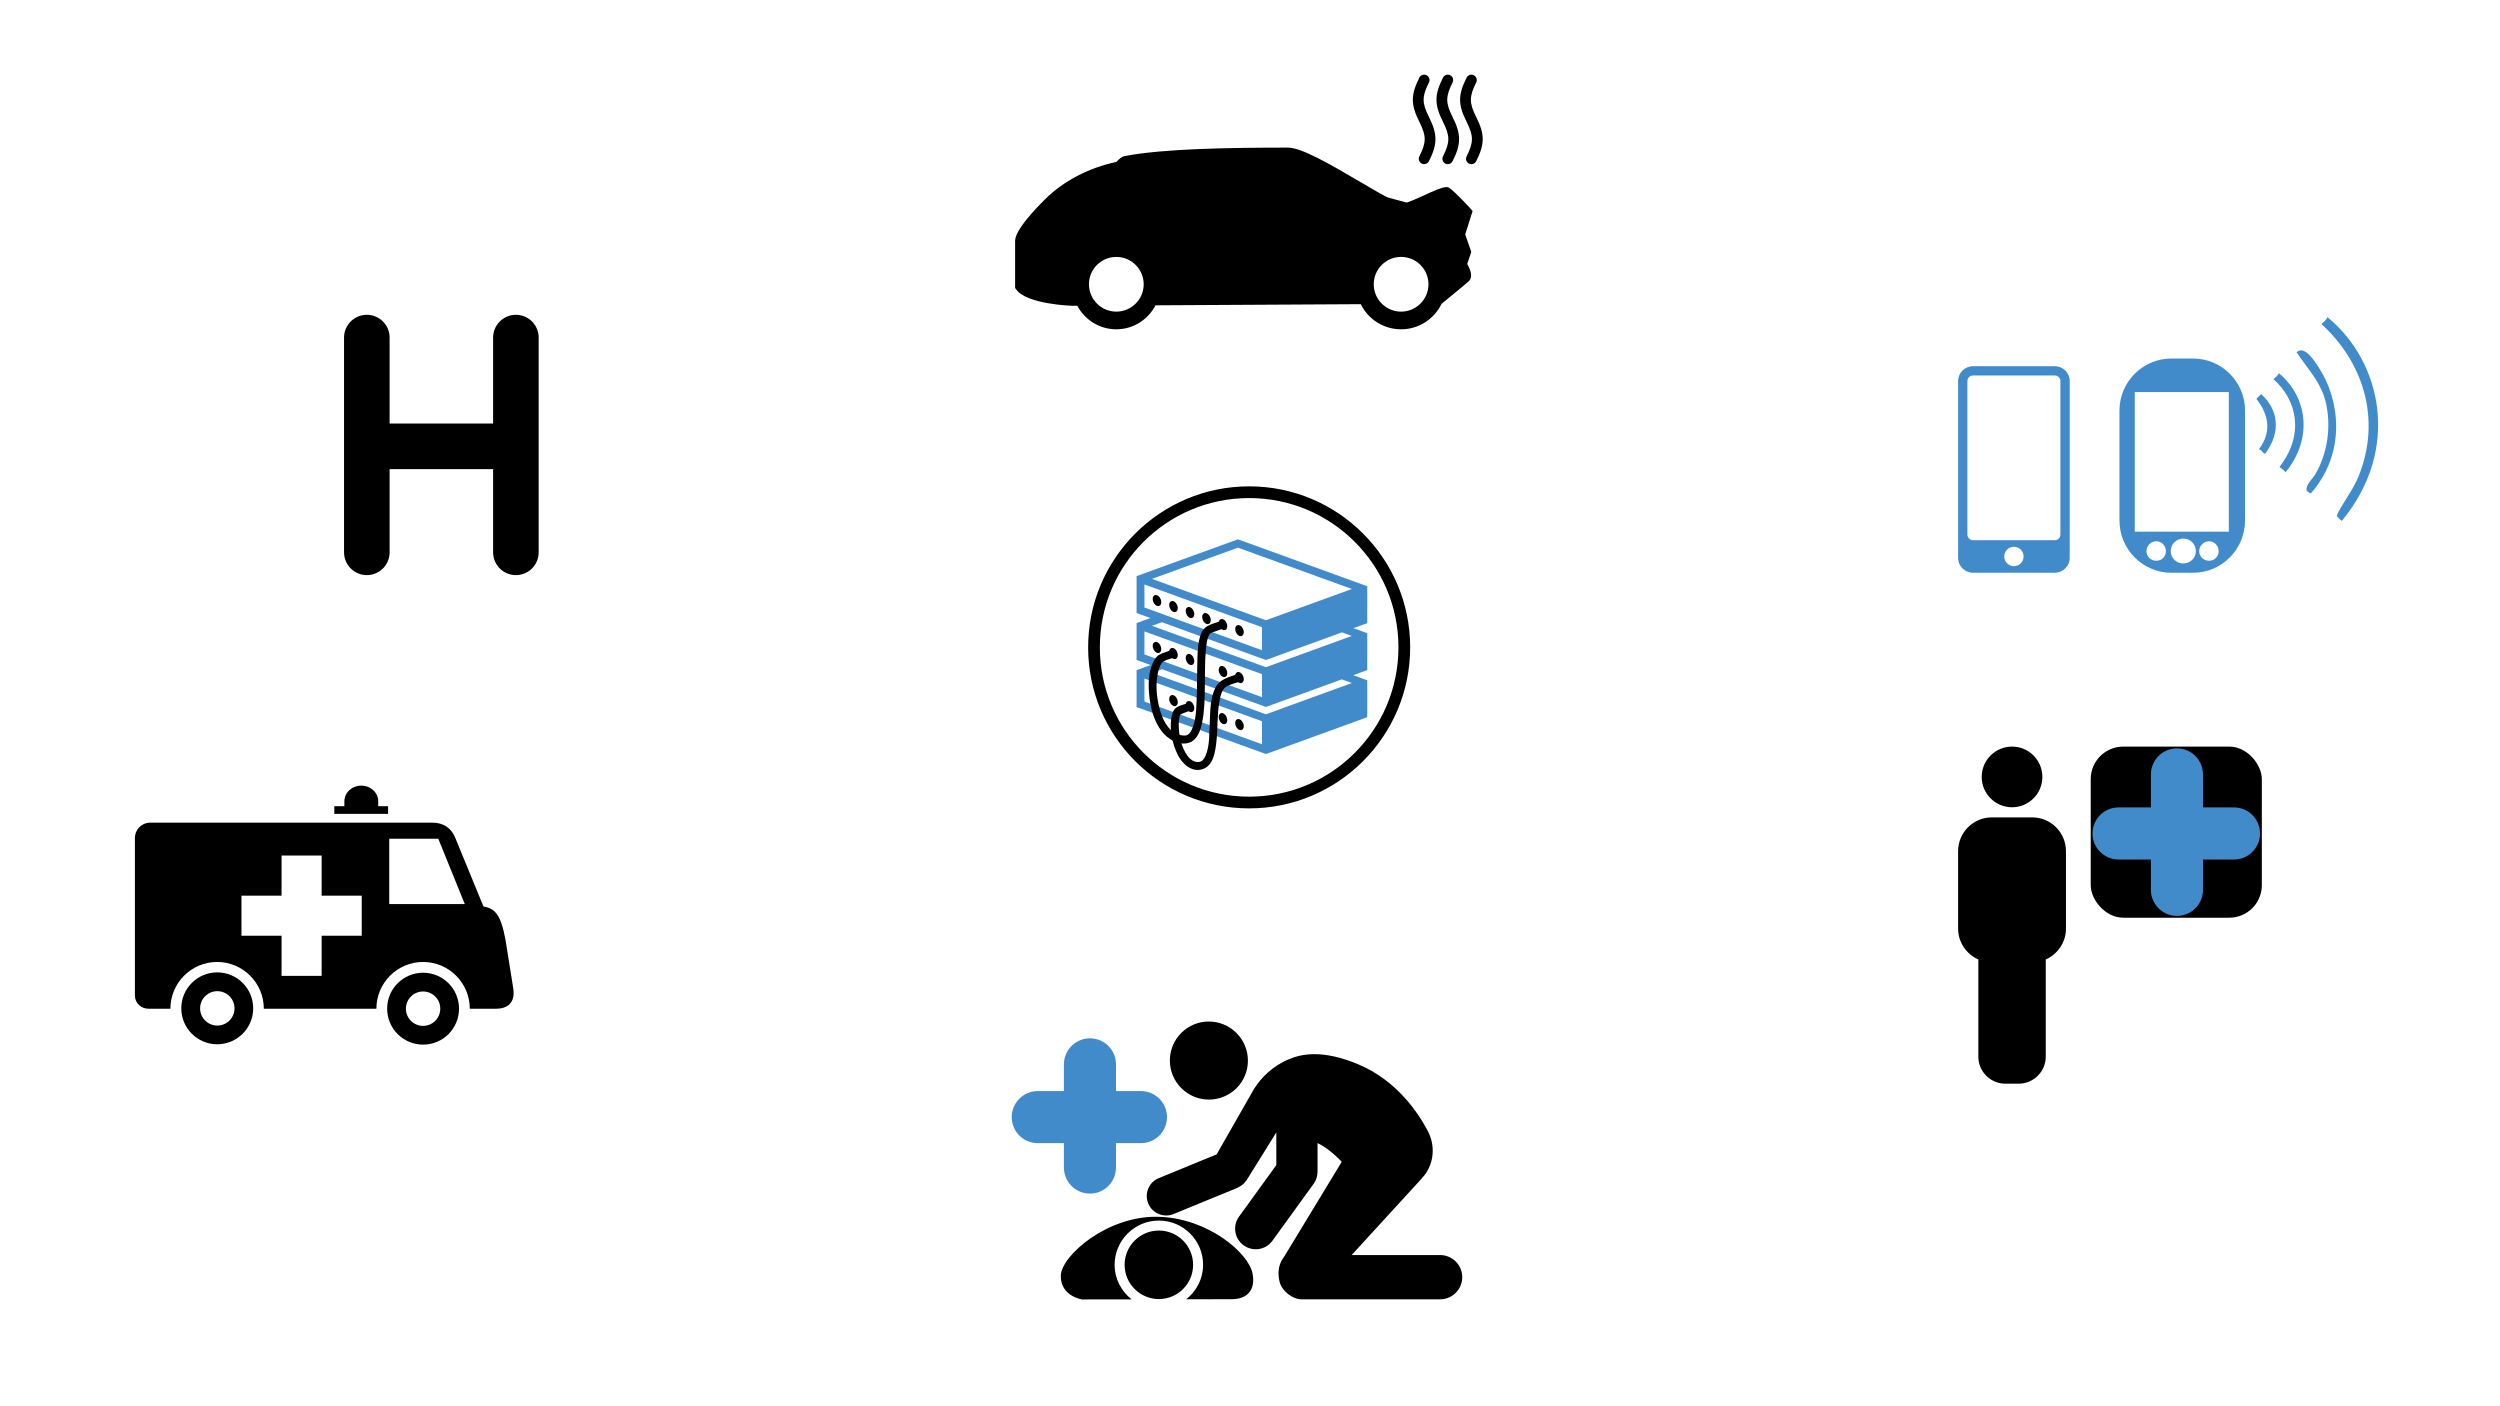 <?xml version="1.0"?>
<svg width="1920" height="1080" xmlns="http://www.w3.org/2000/svg" xmlns:xlink="http://www.w3.org/1999/xlink">
 <g display="inline">
  <title>Layer 1</title>
  <g id="svg_8">
   <path fill="#000000" d="m1129.938,193.447l-4.64,-13.403l5.67,-18.044c0,0 -14.43,-15.982 -18.561,-18.044s-20.621,7.732 -31.973,11.647c-5.67,-1.489 -10.559,-2.776 -14.027,-3.77c-2.308,-0.659 -11.991,-6.376 -20.538,-11.42c-25.971,-15.319 -46.625,-27.039 -56.607,-27.039c-45.194,0 -95.428,0.771 -125.367,6.467c-2.491,0.47 -4.227,2.223 -5.625,3.625c-0.277,0.277 -0.652,0.661 -0.924,0.9c-21.331,4.558 -40.769,14.745 -54.792,28.73c-22.943,22.948 -22.943,29.836 -22.943,32.434l0,35.654l0.973,1.32c8.294,11.223 42.303,12.336 42.637,12.336c0.247,0 1.687,-0.004 4.154,-0.015c5.688,10.739 16.971,18.08 29.946,18.08c13.107,0 24.479,-7.49 30.108,-18.415c30.887,-0.173 69.362,-0.395 107.261,-0.601c17.253,-0.091 34.287,-0.194 50.374,-0.281c5.646,11.42 17.401,19.306 30.979,19.306c13.708,0 25.557,-8.046 31.144,-19.652c0,0 19.911,-16.163 21.213,-17.64c2.77,-3.171 1.03,-8.248 -1.551,-12.889l3.09,-9.283l0,0l0,-0.001l0,0l0,0l0,0l0,0zm-53.896,45.888c-11.589,0 -21.011,-9.424 -21.011,-21.014s9.422,-21.009 21.011,-21.009c11.589,0 21.023,9.42 21.023,21.009c-0.012,11.59 -9.446,21.014 -21.023,21.014zm-218.705,0c-11.594,0 -21.017,-9.424 -21.017,-21.014s9.424,-21.009 21.017,-21.009c11.585,0 21.018,9.42 21.018,21.009c-0.008,11.59 -9.433,21.014 -21.018,21.014z" id="svg_1"/>
   <g id="svg_2">
    <path fill="#000000" d="m1093.739,126.085c-0.615,0 -1.243,-0.141 -1.835,-0.433c-2.036,-1.019 -2.865,-3.498 -1.847,-5.535c5.469,-10.921 5.469,-15.64 0,-26.556c-6.653,-13.318 -6.653,-20.614 0,-33.935c1.018,-2.037 3.504,-2.866 5.54,-1.848c2.036,1.019 2.865,3.498 1.847,5.53c-5.457,10.921 -5.457,15.64 0,26.557c6.653,13.317 6.653,20.614 0,33.934c-0.734,1.453 -2.19,2.286 -3.705,2.286l0,0l0,0z" id="svg_3"/>
   </g>
   <g id="svg_4">
    <path fill="#000000" d="m1111.886,126.085c-0.616,0 -1.243,-0.141 -1.835,-0.433c-2.036,-1.019 -2.865,-3.498 -1.847,-5.535c5.469,-10.921 5.469,-15.64 0,-26.556c-6.653,-13.318 -6.653,-20.614 0,-33.935c1.03,-2.037 3.492,-2.866 5.54,-1.843c2.036,1.018 2.865,3.497 1.847,5.534c-5.469,10.921 -5.469,15.64 0,26.557c6.653,13.317 6.653,20.614 0,33.934c-0.734,1.444 -2.19,2.278 -3.705,2.278l0,0z" id="svg_5"/>
   </g>
   <g id="svg_6">
    <path fill="#000000" d="m1130.044,126.085c-0.627,0 -1.255,-0.141 -1.847,-0.433c-2.036,-1.019 -2.865,-3.498 -1.847,-5.531c5.457,-10.921 5.457,-15.64 0,-26.557c-6.653,-13.317 -6.653,-20.614 0,-33.935c1.018,-2.037 3.504,-2.866 5.54,-1.843c2.036,1.019 2.865,3.498 1.847,5.535c-5.469,10.921 -5.469,15.64 0,26.556c6.653,13.318 6.653,20.614 0,33.935c-0.722,1.435 -2.178,2.273 -3.693,2.273l0,0l0,0l0,0l0,0l0,0l0,0z" id="svg_7"/>
   </g>
  </g>
  <g id="svg_31">
   <g id="svg_17">
    <path fill-rule="evenodd" clip-rule="evenodd" fill="#428bca" d="m1667.572,275.339l16.793,0c21.866,0 39.808,17.953 39.808,39.803l0,84.676c0,22.112 -17.942,40.052 -39.808,40.052l-16.793,0c-21.866,0 -39.817,-17.94 -39.817,-40.052l0,-84.676c0,-21.849 17.951,-39.803 39.817,-39.803l0,0zm-11.503,140.368c-4.151,0 -7.605,3.443 -7.605,7.591c0,4.139 3.454,7.363 7.605,7.363c4.142,0 7.352,-3.224 7.352,-7.363c0,-4.148 -3.21,-7.591 -7.352,-7.591l0,0zm20.709,-2.07c-5.29,0 -9.667,4.139 -9.667,9.661c0,5.298 4.377,9.437 9.667,9.437s9.658,-4.139 9.658,-9.437c0,-5.526 -4.368,-9.661 -9.658,-9.661l0,0zm19.777,2.07c-4.133,0 -7.587,3.443 -7.587,7.591c0,4.139 3.455,7.363 7.587,7.363c4.142,0 7.37,-3.224 7.37,-7.363c0,-4.148 -3.228,-7.591 -7.37,-7.591l0,0zm-57.062,-114.59l0,107.222l72.264,0l0,-107.222l-72.264,0z" id="svg_25"/>
    <path fill-rule="evenodd" clip-rule="evenodd" fill="#428bca" d="m1798.507,400.046c-1.619,-1.139 -2.776,-2.512 -3.916,-3.9c2.993,-7.825 12.416,-19.327 16.793,-30.385c17.96,-44.4 2.993,-88.343 -28.54,-116.878c1.628,-1.611 3.454,-2.537 4.612,-5.298c41.662,33.833 56.61,101.49 11.051,156.461z" id="svg_26"/>
    <path fill-rule="evenodd" clip-rule="evenodd" fill="#428bca" d="m1774.796,378.883c-1.836,-0.458 -2.984,-1.597 -3.454,-2.532c-0.235,-4.83 4.838,-8.511 7.144,-12.651c10.816,-19.098 11.955,-41.892 6.448,-59.145c-4.368,-13.109 -13.592,-22.551 -21.17,-34.048c6.204,-5.766 14.261,7.363 17.471,12.413c15.428,23.943 21.179,64.204 -6.439,95.963l0,0z" id="svg_27"/>
    <path fill-rule="evenodd" clip-rule="evenodd" fill="#428bca" d="m1755.245,362.78c-0.922,-1.617 -2.993,-2.746 -4.621,-4.149c19.343,-24.859 13.592,-51.315 -4.594,-67.418c1.393,-1.374 3.002,-2.299 4.151,-4.602c21.631,17.949 26.704,49.703 5.064,76.169z" id="svg_28"/>
    <path fill-rule="evenodd" clip-rule="evenodd" fill="#428bca" d="m1739.6,348.517c-2.541,-0.93 -1.854,-2.765 -4.838,-3.443c11.259,-14.511 6.213,-28.54 -1.845,-38.669c1.157,-1.617 2.523,-2.537 3.681,-3.682c12.434,11.049 16.106,28.292 3.002,45.793l0,0z" id="svg_29"/>
   </g>
   <path fill="#428bca" id="svg_18" d="m1578.111,281.24l-62.856,0c-6.313,0 -11.429,5.116 -11.429,11.428l0,135.772c0,6.312 5.116,11.429 11.429,11.429l62.856,0c6.312,0 11.429,-5.117 11.429,-11.429l0,-135.772c0,-6.312 -5.117,-11.428 -11.429,-11.428zm-31.429,153.568c-4.11,0 -7.441,-3.331 -7.441,-7.44c0,-4.11 3.331,-7.441 7.441,-7.441c4.107,0 7.44,3.331 7.44,7.441c0,4.109 -3.331,7.44 -7.44,7.44zm35.714,-24.225c0,2.362 -1.922,4.286 -4.286,4.286l-62.856,0c-2.363,0 -4.286,-1.923 -4.286,-4.286l0,-117.916c0,-2.362 1.922,-4.286 4.286,-4.286l62.856,0c2.363,0 4.286,1.924 4.286,4.286l0,117.916z"/>
  </g>
  <g id="svg_40">
   <line fill="none" stroke-width="35" x1="281.723" y1="259.266" x2="281.723" y2="424.187" id="svg_36" stroke-linejoin="round" stroke-linecap="round" stroke="#000000"/>
   <line fill="none" stroke-width="35" x1="396.202" y1="259.266" x2="396.202" y2="424.187" id="svg_37" stroke-linejoin="round" stroke-linecap="round" stroke="#000000"/>
   <line fill="none" stroke-width="35" x1="383.413" y1="342.773" x2="294.437" y2="342.773" stroke-linejoin="round" stroke-linecap="round" id="svg_38" stroke="#000000"/>
  </g>
  <g id="svg_23">
   <path id="svg_117" d="m961.981,978.139c-2.922,-15.677 -34.009,-42.624 -72.303,-43.648c-39.458,-1.06 -74.708,30.11 -74.98,45.244c-0.272,15.785 16.281,18.236 16.281,18.236c1.203,0 17.831,-0.027 38.087,-0.054c-7.882,-6.226 -13.031,-15.745 -13.031,-26.539c0,-18.746 15.248,-33.98 33.981,-33.98c18.733,0 33.962,15.235 33.962,33.98c0,10.754 -5.12,20.239 -12.946,26.464c19.588,-0.026 35.052,-0.054 35.052,-0.054c10.87,-0.008 18.423,-6.179 15.896,-19.648z"/>
   <path id="svg_118" d="m909.473,837.696c-12.843,-10.49 -14.712,-29.412 -4.246,-42.21c10.428,-12.777 29.349,-14.679 42.192,-4.141c12.796,10.516 14.665,29.398 4.228,42.175c-10.504,12.784 -29.424,14.679 -42.174,4.176z"/>
   <path id="svg_119" d="m1106.004,963.882l-67.943,0l51.155,-55.869c0.291,-0.292 4.707,-5.052 6.323,-7.598c6.37,-10.184 6.144,-22.5 0.723,-32.317c-0.019,-0.027 -0.028,-0.068 -0.038,-0.108c-7.713,-14.455 -24.107,-38.401 -52.902,-50.513c-28.429,-11.956 -44.494,-7.699 -53.297,-4.046c-13.096,5.439 -21.505,14.414 -26.832,22.67c-0.028,0.041 -28.805,50.459 -28.805,50.459l-44.409,18.222c-7.629,3.116 -11.274,11.84 -8.155,19.451c2.367,5.784 7.939,9.268 13.81,9.268c1.879,0 3.805,-0.36 5.656,-1.127l49.163,-20.158c0.235,-0.095 0.423,-0.278 0.648,-0.4c0.883,-0.401 1.691,-0.917 2.471,-1.5c0.404,-0.292 0.799,-0.543 1.174,-0.877c0.761,-0.692 1.4,-1.5 2.029,-2.349c0.207,-0.292 0.489,-0.489 0.676,-0.795l22.773,-36.574l0,25.06l-28.635,39.554c-5.13,7.082 -3.551,16.974 3.532,22.093c2.809,2.03 6.05,3.007 9.273,3.007c4.904,0 9.742,-2.267 12.824,-6.538l31.651,-43.71c1.964,-2.702 3.006,-5.955 3.006,-9.281l0,-22.052c2.039,1.086 4.077,2.227 6.051,3.537c4.387,2.92 8.709,6.925 12.551,10.849l-43.78,72.144c-2.058,3.075 -6.576,8.445 -4.04,19.743c1.644,7.305 10.034,13.748 16.77,13.748l106.575,0c9.386,0 17.005,-7.598 17.005,-17.014c0,-9.37 -7.619,-16.98 -17.005,-16.98z"/>
   <g id="Layer_2">
    <path id="svg_121" d="m916.312,971.377c0,-14.523 -11.772,-26.315 -26.296,-26.315c-14.543,0 -26.315,11.792 -26.315,26.315c0,14.508 11.772,26.302 26.315,26.302c14.524,0 26.296,-11.793 26.296,-26.302z"/>
   </g>
   <g id="svg_19">
    <line fill="none" stroke-width="40" stroke-dasharray="null" stroke-linejoin="round" stroke-linecap="round" x1="837.074" y1="817.426" x2="837.074" y2="896.675" id="svg_20" stroke="#428bca"/>
    <line fill="none" stroke-width="40" stroke-dasharray="null" stroke-linejoin="round" stroke-linecap="round" x1="876.241" y1="857.95" x2="796.991" y2="857.95" id="svg_21" stroke="#428bca"/>
   </g>
  </g>
  <g id="svg_35">
   <path id="svg_30" d="m256.745,625.062l0,-5.916l7.728,0l0,-3.743c0,-6.658 5.817,-12.039 13.013,-12.039c7.184,0 12.996,5.384 12.996,12.039l0,3.743l7.563,0l0,5.916l-41.3,0z"/>
   <path fill="black" id="svg_32" d="m324.942,747.049c-15.253,0 -27.618,12.362 -27.618,27.612c0,15.253 12.365,27.618 27.618,27.618c15.242,0 27.592,-12.365 27.592,-27.618c0,-15.25 -12.35,-27.612 -27.592,-27.612zm-0.006,40.826c-7.298,0 -13.211,-5.913 -13.211,-13.211c0,-7.298 5.913,-13.202 13.211,-13.202c7.289,0 13.197,5.902 13.197,13.202c0,7.298 -5.908,13.211 -13.197,13.211z"/>
   <path id="svg_33" d="m166.838,746.781c-15.242,0 -27.606,12.374 -27.606,27.618c0,15.253 12.362,27.606 27.606,27.606c15.253,0 27.615,-12.353 27.615,-27.606c0,-15.244 -12.362,-27.618 -27.615,-27.618zm0.061,40.855c-7.295,0 -13.211,-5.907 -13.211,-13.211c0,-7.295 5.916,-13.203 13.211,-13.203s13.208,5.908 13.208,13.203c-0.003,7.304 -5.913,13.211 -13.208,13.211z"/>
   <path id="svg_34" d="m371.286,696.138c8.246,1.606 13.185,5.169 16.908,25.521l5.887,36.737c2.12,11.955 -4.636,16.315 -13.057,16.315l-20.23,0c0,-19.808 -16.047,-35.922 -35.852,-35.922c-19.808,0 -35.873,16.117 -35.873,35.922l-86.458,0c0,-19.808 -16.056,-35.922 -35.864,-35.922c-19.817,0 -35.873,16.117 -35.873,35.922l-16.763,0c-5.902,0 -10.503,-4.468 -10.503,-10.236l0,-120.792c0,-6.582 5.195,-11.87 11.562,-11.87l186.58,0l30.486,0c8.246,0 14.279,4.095 17.26,11.271l21.789,53.054zm-72.356,-52.013l0,50.178l58.022,0l-20.352,-50.178l-37.67,0zm-51.903,43.738l0,-30.788l-30.788,0l0,30.788l-30.794,0l0,30.794l30.794,0l0,30.786l30.788,0l0,-30.786l30.788,0l0,-30.794l-30.788,0z"/>
  </g>
  <g id="svg_24">
   <g id="svg_11">
    <circle fill="#000000" cx="1545.247" cy="596.68" r="23.299" id="svg_9"/>
    <path fill="#000000" d="m1560.781,627.746l-31.066,0c-14.238,0 -25.889,11.65 -25.889,25.888l0,59.542c0,10.56 6.415,19.683 15.533,23.698l0,74.677c0,11.39 9.32,20.71 20.71,20.71l10.355,0c11.391,0 20.712,-9.32 20.712,-20.71l0,-74.677c9.117,-4.018 15.531,-13.138 15.531,-23.698l0,-59.542c0,-14.238 -11.649,-25.888 -25.887,-25.888z" id="svg_10"/>
   </g>
   <g id="svg_22">
    <rect fill="#000000" stroke-width="5" x="1605.668" y="573.381" width="131.419" height="131.419" id="svg_13" stroke-linejoin="round" stroke-linecap="round" rx="25" ry="25"/>
    <g id="svg_16">
     <line fill="none" stroke-width="40" stroke-dasharray="null" stroke-linejoin="round" stroke-linecap="round" x1="1671.89" y1="594.757" x2="1671.89" y2="683.424" id="svg_14" stroke="#428bca"/>
     <line fill="none" stroke-width="40" stroke-dasharray="null" stroke-linejoin="round" stroke-linecap="round" x1="1715.711" y1="640.097" x2="1627.045" y2="640.097" id="svg_15" stroke="#428bca"/>
    </g>
   </g>
  </g>
  <g id="svg_39">
   <path id="svg_1" d="m904.526,539.25c0,2.263 -1.471,3.564 -3.284,2.907c-1.815,-0.661 -3.285,-3.029 -3.285,-5.293s1.47,-3.567 3.285,-2.907c1.813,0.657 3.284,3.029 3.284,5.293l0,0z"/>
   <path id="svg_2" d="m917.196,543.836c0,2.264 -1.47,3.565 -3.285,2.907c-1.815,-0.661 -3.283,-3.029 -3.283,-5.293s1.47,-3.567 3.283,-2.907c1.815,0.657 3.285,3.029 3.285,5.293z"/>
   <path id="svg_3" d="m942.538,553.097c0,2.264 -1.471,3.567 -3.286,2.908s-3.283,-3.03 -3.283,-5.293s1.471,-3.565 3.283,-2.908s3.286,3.03 3.286,5.293l0,0z"/>
   <path id="svg_4" d="m1001.67,504.899"/>
   <path id="svg_5" d="m891.855,498.452c0,2.264 -1.472,3.567 -3.285,2.907s-3.286,-3.029 -3.286,-5.293s1.471,-3.566 3.286,-2.907c1.814,0.661 3.285,3.029 3.285,5.293z"/>
   <path id="svg_6" d="m904.526,503.086c0,2.263 -1.471,3.567 -3.284,2.905c-1.815,-0.657 -3.285,-3.029 -3.285,-5.293s1.47,-3.567 3.285,-2.907s3.284,3.029 3.284,5.295z"/>
   <path id="svg_7" d="m917.196,507.67c0,2.264 -1.47,3.567 -3.285,2.908c-1.815,-0.658 -3.283,-3.03 -3.283,-5.294c0,-2.263 1.47,-3.564 3.283,-2.905s3.285,3.028 3.285,5.291z"/>
   <path id="svg_8" d="m942.538,516.932c0,2.263 -1.471,3.566 -3.286,2.907c-1.814,-0.658 -3.283,-3.029 -3.283,-5.293s1.471,-3.565 3.283,-2.907c1.815,0.661 3.286,3.029 3.286,5.293z"/>
   <path id="svg_9" d="m955.208,521.565c0,2.264 -1.47,3.567 -3.285,2.908c-1.815,-0.658 -3.283,-3.03 -3.283,-5.293s1.47,-3.565 3.283,-2.908c1.815,0.66 3.285,3.028 3.285,5.293z"/>
   <g id="svg_10">
    <g id="XMLID_47_">
     <polygon fill="#428bca" id="svg_11" points="921.783 461.249 921.106 461.001 921.106 461.001"/>
     <path fill="#428bca" id="svg_12" d="m1050.041,450.23l-99.319,-36.04l-77.836,28.27l0,28.332l10.628,3.864l-10.628,3.858l0,28.329l10.779,3.922l-10.779,3.915l0,28.331l99.309,36.097l77.846,-28.302l0,-28.357l-10.75,-3.901l10.75,-3.908l0,-28.357l-10.59,-3.844l10.59,-3.852l0,-28.357zm-99.319,-29.627l87.479,31.741l-66.008,24.017l-87.463,-31.79l65.992,-23.968zm21.473,86.284l58.426,-21.239l7.58,2.749l-66.008,24.017l-87.463,-31.788l7.612,-2.764l79.853,29.025l0,0zm-93.274,-40.315l0,-17.695l90.254,32.804l0,17.694l-90.254,-32.803zm0,36.053l0,-17.696l90.254,32.808l0,17.692l-90.254,-32.804zm90.254,68.97l-90.254,-32.806l0,-17.692l90.254,32.802l0,17.696l0,0zm3.018,-23.015l-87.463,-31.79l7.762,-2.819l79.703,28.969l58.276,-21.184l7.73,2.807l-66.008,24.017l0,0z"/>
    </g>
   </g>
   <path id="svg_13" d="m891.855,462.398c0,2.264 -1.472,3.567 -3.285,2.908s-3.286,-3.03 -3.286,-5.293s1.471,-3.565 3.286,-2.908c1.814,0.66 3.285,3.028 3.285,5.293z"/>
   <path id="svg_14" d="m904.526,467.03c0,2.264 -1.471,3.567 -3.284,2.908s-3.285,-3.03 -3.285,-5.294s1.47,-3.566 3.285,-2.907s3.284,3.03 3.284,5.293z"/>
   <path id="svg_15" d="m917.196,471.617c0,2.263 -1.47,3.566 -3.285,2.907s-3.283,-3.029 -3.283,-5.293s1.47,-3.567 3.283,-2.907s3.285,3.029 3.285,5.293z"/>
   <path id="svg_16" d="m955.208,557.684c0,2.264 -1.47,3.565 -3.283,2.907s-3.285,-3.029 -3.285,-5.293s1.47,-3.565 3.285,-2.907c1.815,0.661 3.283,3.029 3.283,5.293z"/>
   <path id="svg_17" d="m929.867,476.248c0,2.264 -1.47,3.567 -3.283,2.906c-1.815,-0.658 -3.286,-3.028 -3.286,-5.291s1.473,-3.567 3.286,-2.908c1.813,0.658 3.283,3.028 3.283,5.293z"/>
   <path id="svg_18" d="m942.538,480.878c0,2.264 -1.471,3.567 -3.286,2.907s-3.283,-3.029 -3.283,-5.293s1.471,-3.566 3.283,-2.907c1.815,0.661 3.286,3.031 3.286,5.293z"/>
   <path id="svg_19" d="m955.208,485.51c0,2.263 -1.47,3.567 -3.283,2.907c-1.815,-0.659 -3.285,-3.029 -3.285,-5.293s1.472,-3.567 3.285,-2.907c1.813,0.657 3.283,3.029 3.283,5.293z"/>
   <path id="svg_20" d="m899.601,499.31c-3.008,1.093 -6.343,1.892 -9.124,3.467c-2.797,1.584 -4.382,4.588 -5.567,7.436c-3.202,7.689 -3.08,17.047 -2.137,25.167c1.059,9.131 3.627,18.704 9.316,26.105c4.65,6.051 12.927,11.306 20.887,8.992c6.516,-1.896 8.992,-9.472 10.228,-15.372c1.888,-9.011 1.986,-18.408 2.118,-27.573c0.134,-9.374 -0.039,-18.785 0.726,-28.133c0.272,-3.309 0.703,-6.632 1.715,-9.803c0.368,-1.153 0.565,-1.62 1.338,-2.756c-0.328,0.483 0.465,-0.47 0.666,-0.643c-0.553,0.478 -0.016,0.049 0.128,-0.034c0.299,-0.149 0.257,-0.138 -0.122,0.032c0.696,-0.252 1.393,-0.506 2.09,-0.76c2.453,-0.89 4.903,-1.782 7.356,-2.671c3.628,-1.319 2.061,-7.146 -1.604,-5.813c-5.543,2.014 -12.191,2.929 -14.805,8.821c-3.045,6.861 -3.037,15.107 -3.263,22.473c-0.298,9.769 -0.117,19.542 -0.522,29.308c-0.311,7.494 -0.51,16.224 -3.838,23.044c-0.605,1.238 -1.207,2.11 -1.959,2.88c-0.687,0.699 -1.374,1.049 -2.136,1.27c-0.797,0.234 -2.531,0.2 -3.939,-0.054c-1.931,-0.346 -3.671,-1.1 -5.33,-2.125c-7.199,-4.457 -10.376,-13.961 -12.082,-21.75c-1.827,-8.334 -2.221,-17.562 -0.046,-25.871c0.376,-1.436 0.855,-2.814 1.516,-4.106c0.563,-1.1 1.461,-2.256 1.858,-2.557c1.792,-1.35 5.372,-2.157 8.14,-3.159c3.624,-1.323 2.059,-7.149 -1.608,-5.815l0,0l0,0z"/>
   <path id="svg_21" d="m912.271,540.057c-2.818,1.025 -6.549,1.649 -8.917,3.448c-2.799,2.122 -3.48,5.644 -3.903,8.939c-1.157,8.974 1.053,18.977 4.96,27.046c3.431,7.09 11.063,14.236 19.576,11.096c7.573,-2.795 9.122,-12.173 10.01,-19.147c1.417,-11.112 0.592,-22.467 2.647,-33.502c0.65,-3.494 1.79,-8.246 4.632,-10.285c2.809,-2.01 7.173,-2.849 10.614,-4.099c3.628,-1.318 2.063,-7.147 -1.605,-5.812c-6.572,2.387 -13.497,3.69 -16.863,10.407c-3.978,7.934 -3.925,17.82 -4.332,26.481c-0.392,8.324 0.12,18.074 -3.272,25.885c-1.102,2.537 -2.677,4.464 -5.079,4.698c-3.602,0.351 -6.608,-1.899 -8.661,-4.655c-5.013,-6.736 -6.824,-16.143 -6.812,-24.375c0.002,-1.669 0.114,-3.333 0.45,-4.97c0.144,-0.697 0.353,-1.376 0.601,-2.042c-0.142,0.38 0.846,-1.181 0.356,-0.612c0.492,-0.569 -0.496,0.274 0.097,-0.108c-1.128,0.722 1.708,-0.618 1.683,-0.612c1.271,-0.461 2.545,-0.927 3.816,-1.388c0.536,-0.197 1.071,-0.388 1.607,-0.585c3.627,-1.312 2.062,-7.137 -1.605,-5.808l0,0l0,0z"/>
  </g>
  <circle stroke="#000000" id="svg_42" r="119.163" cy="497.174" cx="959.348" fill-opacity="0" stroke-linecap="null" stroke-linejoin="null" stroke-dasharray="null" stroke-width="9" fill="#000000"/>
 </g>
</svg>